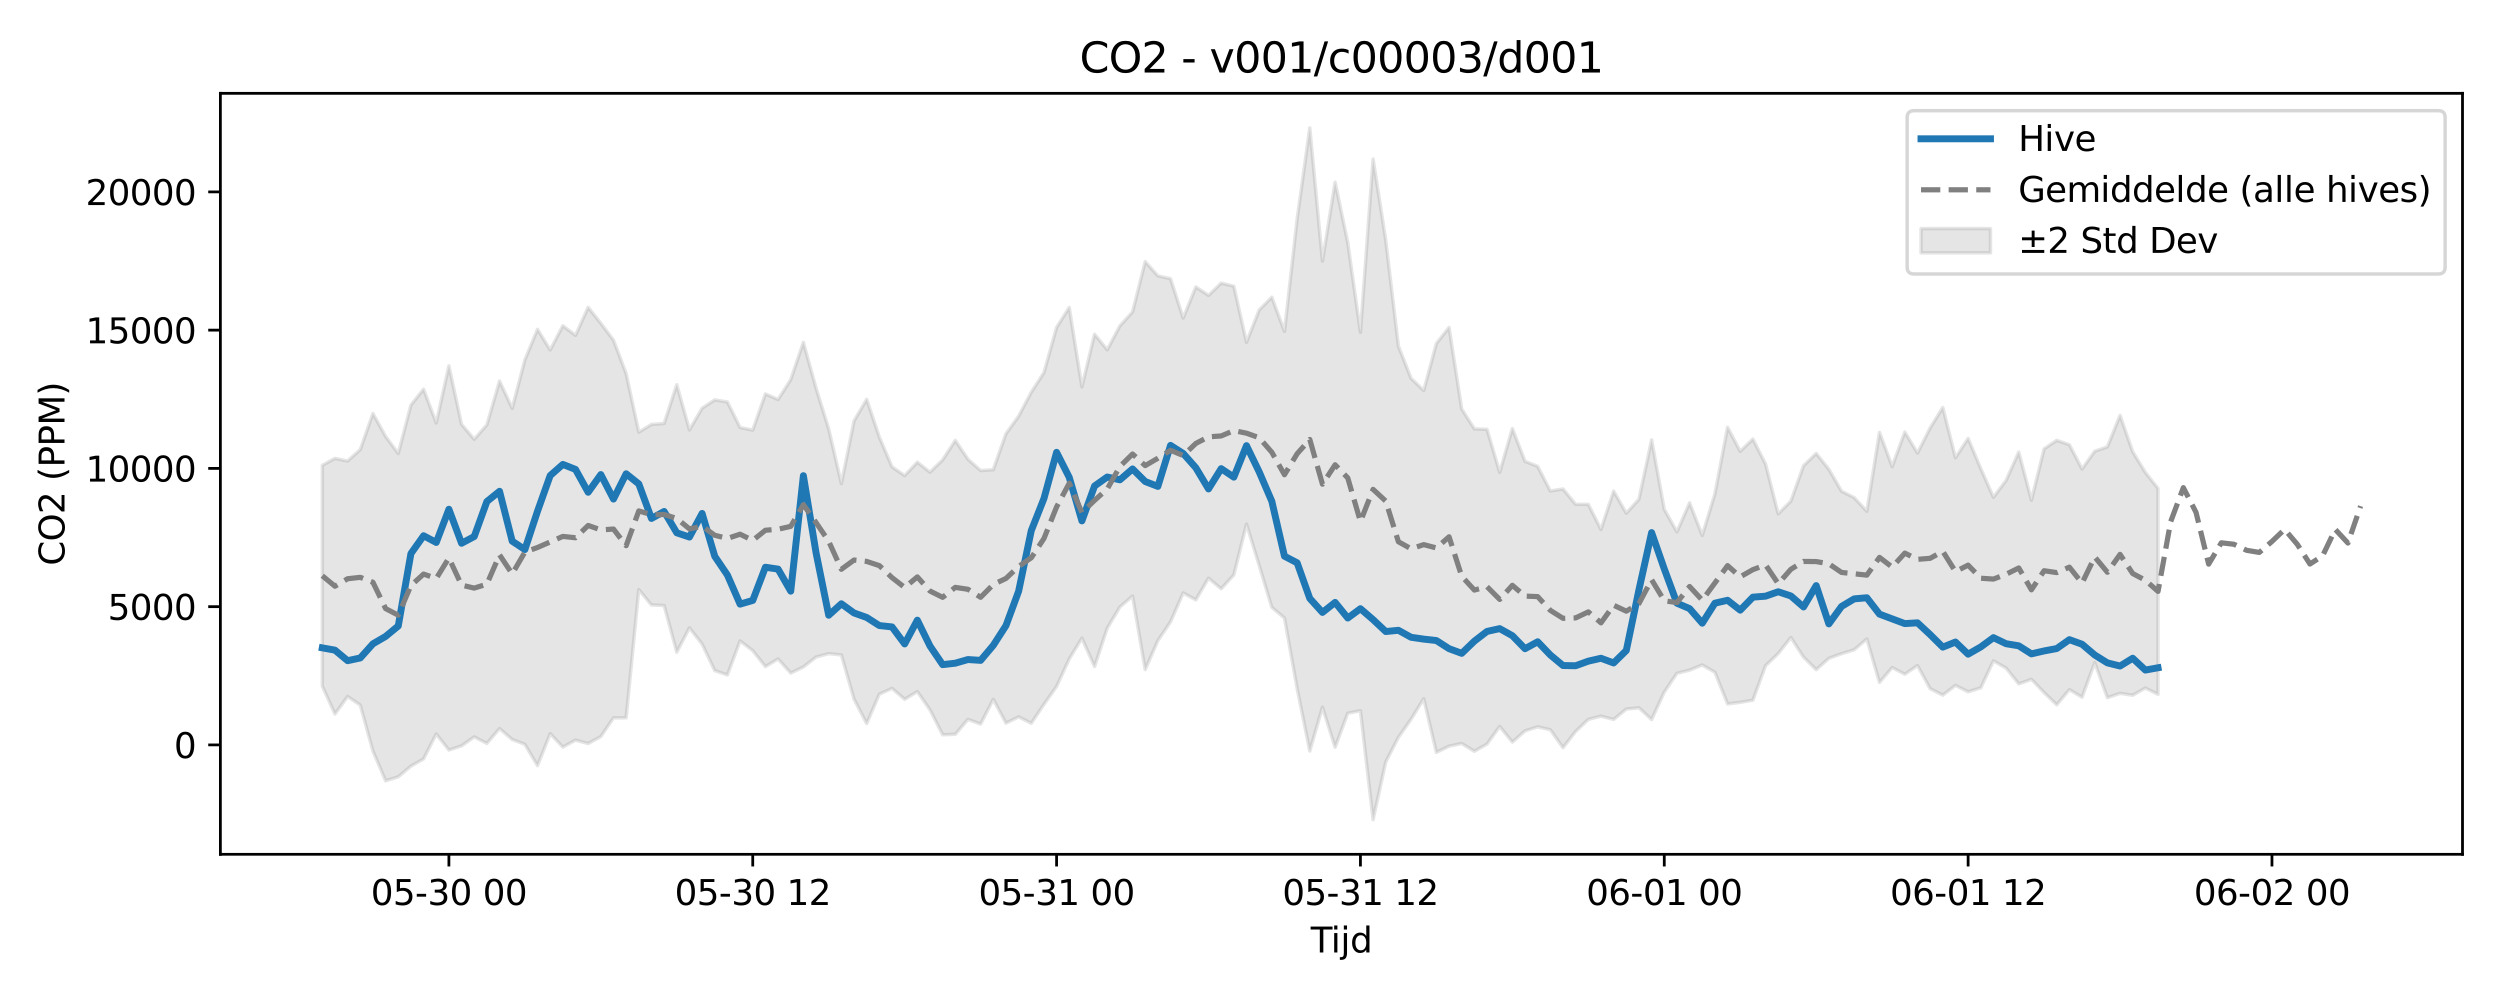 <?xml version="1.0" encoding="utf-8" standalone="no"?>
<!DOCTYPE svg PUBLIC "-//W3C//DTD SVG 1.1//EN"
  "http://www.w3.org/Graphics/SVG/1.1/DTD/svg11.dtd">
<svg xmlns:xlink="http://www.w3.org/1999/xlink" width="720pt" height="288pt" viewBox="0 0 720 288" xmlns="http://www.w3.org/2000/svg" version="1.1">
 <defs>
  <style type="text/css">*{stroke-linejoin: round; stroke-linecap: butt}</style>
 </defs>
 <g id="figure_1">
  <g id="patch_1">
   <path d="M 0 288 
L 720 288 
L 720 0 
L 0 0 
z
" style="fill: #ffffff"/>
  </g>
  <g id="axes_1">
   <g id="patch_2">
    <path d="M 63.47 246.04 
L 709.2 246.04 
L 709.2 26.88 
L 63.47 26.88 
z
" style="fill: #ffffff"/>
   </g>
   <g id="FillBetweenPolyCollection_1">
    <defs>
     <path id="m13bcfb261b" d="M 92.821 -153.999 
L 92.821 -90.38 
L 96.467 -82.367 
L 100.114 -87.41 
L 103.76 -84.939 
L 107.406 -71.693 
L 111.052 -63.141 
L 114.698 -64.275 
L 118.344 -67.36 
L 121.99 -69.436 
L 125.637 -76.611 
L 129.283 -71.987 
L 132.929 -73.183 
L 136.575 -75.78 
L 140.221 -73.886 
L 143.867 -78.175 
L 147.513 -75.025 
L 151.159 -73.644 
L 154.806 -67.498 
L 158.452 -76.706 
L 162.098 -72.837 
L 165.744 -74.846 
L 169.39 -73.859 
L 173.036 -75.872 
L 176.682 -81.246 
L 180.329 -81.267 
L 183.975 -118.189 
L 187.621 -113.771 
L 191.267 -113.6 
L 194.913 -100.159 
L 198.559 -107.176 
L 202.205 -102.512 
L 205.851 -94.858 
L 209.498 -93.627 
L 213.144 -103.417 
L 216.79 -100.609 
L 220.436 -96.029 
L 224.082 -98.224 
L 227.728 -94.155 
L 231.374 -95.912 
L 235.021 -98.771 
L 238.667 -99.751 
L 242.313 -99.376 
L 245.959 -86.657 
L 249.605 -79.624 
L 253.251 -88.085 
L 256.897 -89.747 
L 260.543 -86.605 
L 264.19 -88.816 
L 267.836 -83.571 
L 271.482 -76.383 
L 275.128 -76.519 
L 278.774 -80.82 
L 282.42 -79.477 
L 286.066 -86.599 
L 289.712 -79.742 
L 293.359 -81.551 
L 297.005 -79.695 
L 300.651 -85.127 
L 304.297 -90.304 
L 307.943 -98.219 
L 311.589 -104.205 
L 315.235 -96.044 
L 318.882 -107.08 
L 322.528 -113.195 
L 326.174 -116.335 
L 329.82 -95.151 
L 333.466 -103.497 
L 337.112 -108.905 
L 340.758 -117.235 
L 344.404 -115.233 
L 348.051 -121.488 
L 351.697 -118.427 
L 355.343 -122.42 
L 358.989 -137.067 
L 362.635 -125.183 
L 366.281 -113.085 
L 369.927 -110.001 
L 373.574 -89.713 
L 377.22 -71.7 
L 380.866 -84.316 
L 384.512 -72.768 
L 388.158 -82.601 
L 391.804 -83.304 
L 395.45 -51.922 
L 399.096 -68.562 
L 402.743 -75.65 
L 406.389 -80.87 
L 410.035 -86.763 
L 413.681 -71.301 
L 417.327 -73.111 
L 420.973 -73.869 
L 424.619 -71.629 
L 428.266 -73.724 
L 431.912 -78.782 
L 435.558 -74.279 
L 439.204 -77.502 
L 442.85 -78.667 
L 446.496 -77.838 
L 450.142 -72.668 
L 453.788 -77.336 
L 457.435 -80.811 
L 461.081 -81.745 
L 464.727 -80.799 
L 468.373 -83.781 
L 472.019 -84.152 
L 475.665 -80.753 
L 479.311 -88.667 
L 482.958 -94.09 
L 486.604 -94.985 
L 490.25 -96.492 
L 493.896 -94.39 
L 497.542 -85.267 
L 501.188 -85.727 
L 504.834 -86.34 
L 508.48 -96.282 
L 512.127 -99.778 
L 515.773 -104.398 
L 519.419 -98.752 
L 523.065 -95.131 
L 526.711 -98.405 
L 530.357 -99.74 
L 534.003 -100.87 
L 537.649 -103.971 
L 541.296 -91.457 
L 544.942 -95.737 
L 548.588 -93.824 
L 552.234 -96.32 
L 555.88 -89.676 
L 559.526 -87.791 
L 563.172 -90.602 
L 566.819 -88.768 
L 570.465 -89.904 
L 574.111 -97.682 
L 577.757 -95.595 
L 581.403 -91.046 
L 585.049 -92.357 
L 588.695 -88.549 
L 592.341 -85.011 
L 595.988 -89.403 
L 599.634 -87.203 
L 603.28 -97.173 
L 606.926 -87.071 
L 610.572 -88.318 
L 614.218 -87.76 
L 617.864 -89.848 
L 621.511 -88.032 
L 621.511 -147.326 
L 621.511 -147.326 
L 617.864 -151.925 
L 614.218 -157.899 
L 610.572 -168.36 
L 606.926 -159.303 
L 603.28 -158.035 
L 599.634 -152.917 
L 595.988 -159.908 
L 592.341 -161.177 
L 588.695 -158.709 
L 585.049 -143.911 
L 581.403 -157.805 
L 577.757 -149.636 
L 574.111 -144.768 
L 570.465 -153.038 
L 566.819 -161.717 
L 563.172 -156.164 
L 559.526 -170.634 
L 555.88 -164.734 
L 552.234 -157.496 
L 548.588 -163.586 
L 544.942 -153.614 
L 541.296 -163.489 
L 537.649 -140.756 
L 534.003 -144.681 
L 530.357 -146.538 
L 526.711 -152.852 
L 523.065 -157.408 
L 519.419 -153.861 
L 515.773 -143.687 
L 512.127 -140.007 
L 508.48 -154.355 
L 504.834 -161.549 
L 501.188 -158.014 
L 497.542 -164.933 
L 493.896 -145.781 
L 490.25 -133.8 
L 486.604 -143.188 
L 482.958 -134.823 
L 479.311 -141.303 
L 475.665 -161.325 
L 472.019 -144.22 
L 468.373 -140.188 
L 464.727 -146.579 
L 461.081 -135.495 
L 457.435 -142.749 
L 453.788 -142.751 
L 450.142 -147.178 
L 446.496 -146.598 
L 442.85 -153.692 
L 439.204 -155.138 
L 435.558 -164.575 
L 431.912 -151.958 
L 428.266 -164.339 
L 424.619 -164.493 
L 420.973 -170.208 
L 417.327 -193.689 
L 413.681 -189.083 
L 410.035 -175.531 
L 406.389 -179.03 
L 402.743 -188.304 
L 399.096 -218.811 
L 395.45 -242.199 
L 391.804 -192.287 
L 388.158 -218.107 
L 384.512 -235.524 
L 380.866 -212.795 
L 377.22 -251.158 
L 373.574 -224.921 
L 369.927 -192.546 
L 366.281 -202.408 
L 362.635 -198.702 
L 358.989 -189.408 
L 355.343 -205.574 
L 351.697 -206.46 
L 348.051 -202.915 
L 344.404 -205.356 
L 340.758 -196.381 
L 337.112 -207.728 
L 333.466 -208.551 
L 329.82 -212.655 
L 326.174 -198.155 
L 322.528 -194.141 
L 318.882 -187.254 
L 315.235 -191.743 
L 311.589 -176.579 
L 307.943 -199.451 
L 304.297 -193.696 
L 300.651 -180.675 
L 297.005 -175.017 
L 293.359 -168.133 
L 289.712 -163.066 
L 286.066 -152.728 
L 282.42 -152.481 
L 278.774 -155.745 
L 275.128 -161.154 
L 271.482 -155.549 
L 267.836 -152.002 
L 264.19 -154.885 
L 260.543 -151.012 
L 256.897 -153.552 
L 253.251 -162.116 
L 249.605 -172.989 
L 245.959 -166.77 
L 242.313 -148.71 
L 238.667 -164.48 
L 235.021 -176.213 
L 231.374 -189.406 
L 227.728 -178.653 
L 224.082 -172.926 
L 220.436 -174.547 
L 216.79 -164.127 
L 213.144 -164.88 
L 209.498 -172.238 
L 205.851 -172.831 
L 202.205 -170.418 
L 198.559 -164.184 
L 194.913 -177.209 
L 191.267 -166.044 
L 187.621 -165.766 
L 183.975 -163.523 
L 180.329 -180.419 
L 176.682 -190.023 
L 173.036 -194.892 
L 169.39 -199.475 
L 165.744 -191.406 
L 162.098 -194.183 
L 158.452 -187.211 
L 154.806 -193.154 
L 151.159 -184.334 
L 147.513 -170.399 
L 143.867 -178.251 
L 140.221 -165.634 
L 136.575 -161.48 
L 132.929 -165.787 
L 129.283 -182.633 
L 125.637 -166.181 
L 121.99 -175.899 
L 118.344 -171.351 
L 114.698 -157.384 
L 111.052 -162.318 
L 107.406 -168.92 
L 103.76 -158.513 
L 100.114 -155.232 
L 96.467 -155.971 
L 92.821 -153.999 
z
" style="stroke: #808080; stroke-opacity: 0.2"/>
    </defs>
    <g clip-path="url(#pc5b091da69)">
     <use xlink:href="#m13bcfb261b" x="0" y="288" style="fill: #808080; fill-opacity: 0.2; stroke: #808080; stroke-opacity: 0.2"/>
    </g>
   </g>
   <g id="matplotlib.axis_1">
    <g id="xtick_1">
     <g id="line2d_1">
      <defs>
       <path id="m20a33e9e47" d="M 0 0 
L 0 3.5 
" style="stroke: #000000; stroke-width: 0.8"/>
      </defs>
      <g>
       <use xlink:href="#m20a33e9e47" x="129.283" y="246.04" style="stroke: #000000; stroke-width: 0.8"/>
      </g>
     </g>
     <g id="text_1">
      <!-- 05-30 00 -->
      <g transform="translate(106.802 260.638) scale(0.1 -0.1)">
       <defs>
        <path id="DejaVuSans-30" d="M 2034 4250 
Q 1547 4250 1301 3770 
Q 1056 3291 1056 2328 
Q 1056 1369 1301 889 
Q 1547 409 2034 409 
Q 2525 409 2770 889 
Q 3016 1369 3016 2328 
Q 3016 3291 2770 3770 
Q 2525 4250 2034 4250 
z
M 2034 4750 
Q 2819 4750 3233 4129 
Q 3647 3509 3647 2328 
Q 3647 1150 3233 529 
Q 2819 -91 2034 -91 
Q 1250 -91 836 529 
Q 422 1150 422 2328 
Q 422 3509 836 4129 
Q 1250 4750 2034 4750 
z
" transform="scale(0.016)"/>
        <path id="DejaVuSans-35" d="M 691 4666 
L 3169 4666 
L 3169 4134 
L 1269 4134 
L 1269 2991 
Q 1406 3038 1543 3061 
Q 1681 3084 1819 3084 
Q 2600 3084 3056 2656 
Q 3513 2228 3513 1497 
Q 3513 744 3044 326 
Q 2575 -91 1722 -91 
Q 1428 -91 1123 -41 
Q 819 9 494 109 
L 494 744 
Q 775 591 1075 516 
Q 1375 441 1709 441 
Q 2250 441 2565 725 
Q 2881 1009 2881 1497 
Q 2881 1984 2565 2268 
Q 2250 2553 1709 2553 
Q 1456 2553 1204 2497 
Q 953 2441 691 2322 
L 691 4666 
z
" transform="scale(0.016)"/>
        <path id="DejaVuSans-2d" d="M 313 2009 
L 1997 2009 
L 1997 1497 
L 313 1497 
L 313 2009 
z
" transform="scale(0.016)"/>
        <path id="DejaVuSans-33" d="M 2597 2516 
Q 3050 2419 3304 2112 
Q 3559 1806 3559 1356 
Q 3559 666 3084 287 
Q 2609 -91 1734 -91 
Q 1441 -91 1130 -33 
Q 819 25 488 141 
L 488 750 
Q 750 597 1062 519 
Q 1375 441 1716 441 
Q 2309 441 2620 675 
Q 2931 909 2931 1356 
Q 2931 1769 2642 2001 
Q 2353 2234 1838 2234 
L 1294 2234 
L 1294 2753 
L 1863 2753 
Q 2328 2753 2575 2939 
Q 2822 3125 2822 3475 
Q 2822 3834 2567 4026 
Q 2313 4219 1838 4219 
Q 1578 4219 1281 4162 
Q 984 4106 628 3988 
L 628 4550 
Q 988 4650 1302 4700 
Q 1616 4750 1894 4750 
Q 2613 4750 3031 4423 
Q 3450 4097 3450 3541 
Q 3450 3153 3228 2886 
Q 3006 2619 2597 2516 
z
" transform="scale(0.016)"/>
        <path id="DejaVuSans-20" transform="scale(0.016)"/>
       </defs>
       <use xlink:href="#DejaVuSans-30"/>
       <use xlink:href="#DejaVuSans-35" transform="translate(63.623 0)"/>
       <use xlink:href="#DejaVuSans-2d" transform="translate(127.246 0)"/>
       <use xlink:href="#DejaVuSans-33" transform="translate(163.33 0)"/>
       <use xlink:href="#DejaVuSans-30" transform="translate(226.953 0)"/>
       <use xlink:href="#DejaVuSans-20" transform="translate(290.576 0)"/>
       <use xlink:href="#DejaVuSans-30" transform="translate(322.363 0)"/>
       <use xlink:href="#DejaVuSans-30" transform="translate(385.986 0)"/>
      </g>
     </g>
    </g>
    <g id="xtick_2">
     <g id="line2d_2">
      <g>
       <use xlink:href="#m20a33e9e47" x="216.79" y="246.04" style="stroke: #000000; stroke-width: 0.8"/>
      </g>
     </g>
     <g id="text_2">
      <!-- 05-30 12 -->
      <g transform="translate(194.309 260.638) scale(0.1 -0.1)">
       <defs>
        <path id="DejaVuSans-31" d="M 794 531 
L 1825 531 
L 1825 4091 
L 703 3866 
L 703 4441 
L 1819 4666 
L 2450 4666 
L 2450 531 
L 3481 531 
L 3481 0 
L 794 0 
L 794 531 
z
" transform="scale(0.016)"/>
        <path id="DejaVuSans-32" d="M 1228 531 
L 3431 531 
L 3431 0 
L 469 0 
L 469 531 
Q 828 903 1448 1529 
Q 2069 2156 2228 2338 
Q 2531 2678 2651 2914 
Q 2772 3150 2772 3378 
Q 2772 3750 2511 3984 
Q 2250 4219 1831 4219 
Q 1534 4219 1204 4116 
Q 875 4013 500 3803 
L 500 4441 
Q 881 4594 1212 4672 
Q 1544 4750 1819 4750 
Q 2544 4750 2975 4387 
Q 3406 4025 3406 3419 
Q 3406 3131 3298 2873 
Q 3191 2616 2906 2266 
Q 2828 2175 2409 1742 
Q 1991 1309 1228 531 
z
" transform="scale(0.016)"/>
       </defs>
       <use xlink:href="#DejaVuSans-30"/>
       <use xlink:href="#DejaVuSans-35" transform="translate(63.623 0)"/>
       <use xlink:href="#DejaVuSans-2d" transform="translate(127.246 0)"/>
       <use xlink:href="#DejaVuSans-33" transform="translate(163.33 0)"/>
       <use xlink:href="#DejaVuSans-30" transform="translate(226.953 0)"/>
       <use xlink:href="#DejaVuSans-20" transform="translate(290.576 0)"/>
       <use xlink:href="#DejaVuSans-31" transform="translate(322.363 0)"/>
       <use xlink:href="#DejaVuSans-32" transform="translate(385.986 0)"/>
      </g>
     </g>
    </g>
    <g id="xtick_3">
     <g id="line2d_3">
      <g>
       <use xlink:href="#m20a33e9e47" x="304.297" y="246.04" style="stroke: #000000; stroke-width: 0.8"/>
      </g>
     </g>
     <g id="text_3">
      <!-- 05-31 00 -->
      <g transform="translate(281.817 260.638) scale(0.1 -0.1)">
       <use xlink:href="#DejaVuSans-30"/>
       <use xlink:href="#DejaVuSans-35" transform="translate(63.623 0)"/>
       <use xlink:href="#DejaVuSans-2d" transform="translate(127.246 0)"/>
       <use xlink:href="#DejaVuSans-33" transform="translate(163.33 0)"/>
       <use xlink:href="#DejaVuSans-31" transform="translate(226.953 0)"/>
       <use xlink:href="#DejaVuSans-20" transform="translate(290.576 0)"/>
       <use xlink:href="#DejaVuSans-30" transform="translate(322.363 0)"/>
       <use xlink:href="#DejaVuSans-30" transform="translate(385.986 0)"/>
      </g>
     </g>
    </g>
    <g id="xtick_4">
     <g id="line2d_4">
      <g>
       <use xlink:href="#m20a33e9e47" x="391.804" y="246.04" style="stroke: #000000; stroke-width: 0.8"/>
      </g>
     </g>
     <g id="text_4">
      <!-- 05-31 12 -->
      <g transform="translate(369.324 260.638) scale(0.1 -0.1)">
       <use xlink:href="#DejaVuSans-30"/>
       <use xlink:href="#DejaVuSans-35" transform="translate(63.623 0)"/>
       <use xlink:href="#DejaVuSans-2d" transform="translate(127.246 0)"/>
       <use xlink:href="#DejaVuSans-33" transform="translate(163.33 0)"/>
       <use xlink:href="#DejaVuSans-31" transform="translate(226.953 0)"/>
       <use xlink:href="#DejaVuSans-20" transform="translate(290.576 0)"/>
       <use xlink:href="#DejaVuSans-31" transform="translate(322.363 0)"/>
       <use xlink:href="#DejaVuSans-32" transform="translate(385.986 0)"/>
      </g>
     </g>
    </g>
    <g id="xtick_5">
     <g id="line2d_5">
      <g>
       <use xlink:href="#m20a33e9e47" x="479.311" y="246.04" style="stroke: #000000; stroke-width: 0.8"/>
      </g>
     </g>
     <g id="text_5">
      <!-- 06-01 00 -->
      <g transform="translate(456.831 260.638) scale(0.1 -0.1)">
       <defs>
        <path id="DejaVuSans-36" d="M 2113 2584 
Q 1688 2584 1439 2293 
Q 1191 2003 1191 1497 
Q 1191 994 1439 701 
Q 1688 409 2113 409 
Q 2538 409 2786 701 
Q 3034 994 3034 1497 
Q 3034 2003 2786 2293 
Q 2538 2584 2113 2584 
z
M 3366 4563 
L 3366 3988 
Q 3128 4100 2886 4159 
Q 2644 4219 2406 4219 
Q 1781 4219 1451 3797 
Q 1122 3375 1075 2522 
Q 1259 2794 1537 2939 
Q 1816 3084 2150 3084 
Q 2853 3084 3261 2657 
Q 3669 2231 3669 1497 
Q 3669 778 3244 343 
Q 2819 -91 2113 -91 
Q 1303 -91 875 529 
Q 447 1150 447 2328 
Q 447 3434 972 4092 
Q 1497 4750 2381 4750 
Q 2619 4750 2861 4703 
Q 3103 4656 3366 4563 
z
" transform="scale(0.016)"/>
       </defs>
       <use xlink:href="#DejaVuSans-30"/>
       <use xlink:href="#DejaVuSans-36" transform="translate(63.623 0)"/>
       <use xlink:href="#DejaVuSans-2d" transform="translate(127.246 0)"/>
       <use xlink:href="#DejaVuSans-30" transform="translate(163.33 0)"/>
       <use xlink:href="#DejaVuSans-31" transform="translate(226.953 0)"/>
       <use xlink:href="#DejaVuSans-20" transform="translate(290.576 0)"/>
       <use xlink:href="#DejaVuSans-30" transform="translate(322.363 0)"/>
       <use xlink:href="#DejaVuSans-30" transform="translate(385.986 0)"/>
      </g>
     </g>
    </g>
    <g id="xtick_6">
     <g id="line2d_6">
      <g>
       <use xlink:href="#m20a33e9e47" x="566.819" y="246.04" style="stroke: #000000; stroke-width: 0.8"/>
      </g>
     </g>
     <g id="text_6">
      <!-- 06-01 12 -->
      <g transform="translate(544.338 260.638) scale(0.1 -0.1)">
       <use xlink:href="#DejaVuSans-30"/>
       <use xlink:href="#DejaVuSans-36" transform="translate(63.623 0)"/>
       <use xlink:href="#DejaVuSans-2d" transform="translate(127.246 0)"/>
       <use xlink:href="#DejaVuSans-30" transform="translate(163.33 0)"/>
       <use xlink:href="#DejaVuSans-31" transform="translate(226.953 0)"/>
       <use xlink:href="#DejaVuSans-20" transform="translate(290.576 0)"/>
       <use xlink:href="#DejaVuSans-31" transform="translate(322.363 0)"/>
       <use xlink:href="#DejaVuSans-32" transform="translate(385.986 0)"/>
      </g>
     </g>
    </g>
    <g id="xtick_7">
     <g id="line2d_7">
      <g>
       <use xlink:href="#m20a33e9e47" x="654.326" y="246.04" style="stroke: #000000; stroke-width: 0.8"/>
      </g>
     </g>
     <g id="text_7">
      <!-- 06-02 00 -->
      <g transform="translate(631.845 260.638) scale(0.1 -0.1)">
       <use xlink:href="#DejaVuSans-30"/>
       <use xlink:href="#DejaVuSans-36" transform="translate(63.623 0)"/>
       <use xlink:href="#DejaVuSans-2d" transform="translate(127.246 0)"/>
       <use xlink:href="#DejaVuSans-30" transform="translate(163.33 0)"/>
       <use xlink:href="#DejaVuSans-32" transform="translate(226.953 0)"/>
       <use xlink:href="#DejaVuSans-20" transform="translate(290.576 0)"/>
       <use xlink:href="#DejaVuSans-30" transform="translate(322.363 0)"/>
       <use xlink:href="#DejaVuSans-30" transform="translate(385.986 0)"/>
      </g>
     </g>
    </g>
    <g id="text_8">
     <!-- Tijd -->
     <g transform="translate(377.485 274.317) scale(0.1 -0.1)">
      <defs>
       <path id="DejaVuSans-54" d="M -19 4666 
L 3928 4666 
L 3928 4134 
L 2272 4134 
L 2272 0 
L 1638 0 
L 1638 4134 
L -19 4134 
L -19 4666 
z
" transform="scale(0.016)"/>
       <path id="DejaVuSans-69" d="M 603 3500 
L 1178 3500 
L 1178 0 
L 603 0 
L 603 3500 
z
M 603 4863 
L 1178 4863 
L 1178 4134 
L 603 4134 
L 603 4863 
z
" transform="scale(0.016)"/>
       <path id="DejaVuSans-6a" d="M 603 3500 
L 1178 3500 
L 1178 -63 
Q 1178 -731 923 -1031 
Q 669 -1331 103 -1331 
L -116 -1331 
L -116 -844 
L 38 -844 
Q 366 -844 484 -692 
Q 603 -541 603 -63 
L 603 3500 
z
M 603 4863 
L 1178 4863 
L 1178 4134 
L 603 4134 
L 603 4863 
z
" transform="scale(0.016)"/>
       <path id="DejaVuSans-64" d="M 2906 2969 
L 2906 4863 
L 3481 4863 
L 3481 0 
L 2906 0 
L 2906 525 
Q 2725 213 2448 61 
Q 2172 -91 1784 -91 
Q 1150 -91 751 415 
Q 353 922 353 1747 
Q 353 2572 751 3078 
Q 1150 3584 1784 3584 
Q 2172 3584 2448 3432 
Q 2725 3281 2906 2969 
z
M 947 1747 
Q 947 1113 1208 752 
Q 1469 391 1925 391 
Q 2381 391 2643 752 
Q 2906 1113 2906 1747 
Q 2906 2381 2643 2742 
Q 2381 3103 1925 3103 
Q 1469 3103 1208 2742 
Q 947 2381 947 1747 
z
" transform="scale(0.016)"/>
      </defs>
      <use xlink:href="#DejaVuSans-54"/>
      <use xlink:href="#DejaVuSans-69" transform="translate(57.959 0)"/>
      <use xlink:href="#DejaVuSans-6a" transform="translate(85.742 0)"/>
      <use xlink:href="#DejaVuSans-64" transform="translate(113.525 0)"/>
     </g>
    </g>
   </g>
   <g id="matplotlib.axis_2">
    <g id="ytick_1">
     <g id="line2d_8">
      <defs>
       <path id="madc893a3e7" d="M 0 0 
L -3.5 0 
" style="stroke: #000000; stroke-width: 0.8"/>
      </defs>
      <g>
       <use xlink:href="#madc893a3e7" x="63.47" y="214.532" style="stroke: #000000; stroke-width: 0.8"/>
      </g>
     </g>
     <g id="text_9">
      <!-- 0 -->
      <g transform="translate(50.108 218.331) scale(0.1 -0.1)">
       <use xlink:href="#DejaVuSans-30"/>
      </g>
     </g>
    </g>
    <g id="ytick_2">
     <g id="line2d_9">
      <g>
       <use xlink:href="#madc893a3e7" x="63.47" y="174.716" style="stroke: #000000; stroke-width: 0.8"/>
      </g>
     </g>
     <g id="text_10">
      <!-- 5000 -->
      <g transform="translate(31.02 178.515) scale(0.1 -0.1)">
       <use xlink:href="#DejaVuSans-35"/>
       <use xlink:href="#DejaVuSans-30" transform="translate(63.623 0)"/>
       <use xlink:href="#DejaVuSans-30" transform="translate(127.246 0)"/>
       <use xlink:href="#DejaVuSans-30" transform="translate(190.869 0)"/>
      </g>
     </g>
    </g>
    <g id="ytick_3">
     <g id="line2d_10">
      <g>
       <use xlink:href="#madc893a3e7" x="63.47" y="134.9" style="stroke: #000000; stroke-width: 0.8"/>
      </g>
     </g>
     <g id="text_11">
      <!-- 10000 -->
      <g transform="translate(24.657 138.699) scale(0.1 -0.1)">
       <use xlink:href="#DejaVuSans-31"/>
       <use xlink:href="#DejaVuSans-30" transform="translate(63.623 0)"/>
       <use xlink:href="#DejaVuSans-30" transform="translate(127.246 0)"/>
       <use xlink:href="#DejaVuSans-30" transform="translate(190.869 0)"/>
       <use xlink:href="#DejaVuSans-30" transform="translate(254.492 0)"/>
      </g>
     </g>
    </g>
    <g id="ytick_4">
     <g id="line2d_11">
      <g>
       <use xlink:href="#madc893a3e7" x="63.47" y="95.084" style="stroke: #000000; stroke-width: 0.8"/>
      </g>
     </g>
     <g id="text_12">
      <!-- 15000 -->
      <g transform="translate(24.657 98.883) scale(0.1 -0.1)">
       <use xlink:href="#DejaVuSans-31"/>
       <use xlink:href="#DejaVuSans-35" transform="translate(63.623 0)"/>
       <use xlink:href="#DejaVuSans-30" transform="translate(127.246 0)"/>
       <use xlink:href="#DejaVuSans-30" transform="translate(190.869 0)"/>
       <use xlink:href="#DejaVuSans-30" transform="translate(254.492 0)"/>
      </g>
     </g>
    </g>
    <g id="ytick_5">
     <g id="line2d_12">
      <g>
       <use xlink:href="#madc893a3e7" x="63.47" y="55.268" style="stroke: #000000; stroke-width: 0.8"/>
      </g>
     </g>
     <g id="text_13">
      <!-- 20000 -->
      <g transform="translate(24.657 59.067) scale(0.1 -0.1)">
       <use xlink:href="#DejaVuSans-32"/>
       <use xlink:href="#DejaVuSans-30" transform="translate(63.623 0)"/>
       <use xlink:href="#DejaVuSans-30" transform="translate(127.246 0)"/>
       <use xlink:href="#DejaVuSans-30" transform="translate(190.869 0)"/>
       <use xlink:href="#DejaVuSans-30" transform="translate(254.492 0)"/>
      </g>
     </g>
    </g>
    <g id="text_14">
     <!-- CO2 (PPM) -->
     <g transform="translate(18.578 162.903) rotate(-90) scale(0.1 -0.1)">
      <defs>
       <path id="DejaVuSans-43" d="M 4122 4306 
L 4122 3641 
Q 3803 3938 3442 4084 
Q 3081 4231 2675 4231 
Q 1875 4231 1450 3742 
Q 1025 3253 1025 2328 
Q 1025 1406 1450 917 
Q 1875 428 2675 428 
Q 3081 428 3442 575 
Q 3803 722 4122 1019 
L 4122 359 
Q 3791 134 3420 21 
Q 3050 -91 2638 -91 
Q 1578 -91 968 557 
Q 359 1206 359 2328 
Q 359 3453 968 4101 
Q 1578 4750 2638 4750 
Q 3056 4750 3426 4639 
Q 3797 4528 4122 4306 
z
" transform="scale(0.016)"/>
       <path id="DejaVuSans-4f" d="M 2522 4238 
Q 1834 4238 1429 3725 
Q 1025 3213 1025 2328 
Q 1025 1447 1429 934 
Q 1834 422 2522 422 
Q 3209 422 3611 934 
Q 4013 1447 4013 2328 
Q 4013 3213 3611 3725 
Q 3209 4238 2522 4238 
z
M 2522 4750 
Q 3503 4750 4090 4092 
Q 4678 3434 4678 2328 
Q 4678 1225 4090 567 
Q 3503 -91 2522 -91 
Q 1538 -91 948 565 
Q 359 1222 359 2328 
Q 359 3434 948 4092 
Q 1538 4750 2522 4750 
z
" transform="scale(0.016)"/>
       <path id="DejaVuSans-28" d="M 1984 4856 
Q 1566 4138 1362 3434 
Q 1159 2731 1159 2009 
Q 1159 1288 1364 580 
Q 1569 -128 1984 -844 
L 1484 -844 
Q 1016 -109 783 600 
Q 550 1309 550 2009 
Q 550 2706 781 3412 
Q 1013 4119 1484 4856 
L 1984 4856 
z
" transform="scale(0.016)"/>
       <path id="DejaVuSans-50" d="M 1259 4147 
L 1259 2394 
L 2053 2394 
Q 2494 2394 2734 2622 
Q 2975 2850 2975 3272 
Q 2975 3691 2734 3919 
Q 2494 4147 2053 4147 
L 1259 4147 
z
M 628 4666 
L 2053 4666 
Q 2838 4666 3239 4311 
Q 3641 3956 3641 3272 
Q 3641 2581 3239 2228 
Q 2838 1875 2053 1875 
L 1259 1875 
L 1259 0 
L 628 0 
L 628 4666 
z
" transform="scale(0.016)"/>
       <path id="DejaVuSans-4d" d="M 628 4666 
L 1569 4666 
L 2759 1491 
L 3956 4666 
L 4897 4666 
L 4897 0 
L 4281 0 
L 4281 4097 
L 3078 897 
L 2444 897 
L 1241 4097 
L 1241 0 
L 628 0 
L 628 4666 
z
" transform="scale(0.016)"/>
       <path id="DejaVuSans-29" d="M 513 4856 
L 1013 4856 
Q 1481 4119 1714 3412 
Q 1947 2706 1947 2009 
Q 1947 1309 1714 600 
Q 1481 -109 1013 -844 
L 513 -844 
Q 928 -128 1133 580 
Q 1338 1288 1338 2009 
Q 1338 2731 1133 3434 
Q 928 4138 513 4856 
z
" transform="scale(0.016)"/>
      </defs>
      <use xlink:href="#DejaVuSans-43"/>
      <use xlink:href="#DejaVuSans-4f" transform="translate(69.824 0)"/>
      <use xlink:href="#DejaVuSans-32" transform="translate(148.535 0)"/>
      <use xlink:href="#DejaVuSans-20" transform="translate(212.158 0)"/>
      <use xlink:href="#DejaVuSans-28" transform="translate(243.945 0)"/>
      <use xlink:href="#DejaVuSans-50" transform="translate(282.959 0)"/>
      <use xlink:href="#DejaVuSans-50" transform="translate(343.262 0)"/>
      <use xlink:href="#DejaVuSans-4d" transform="translate(403.564 0)"/>
      <use xlink:href="#DejaVuSans-29" transform="translate(489.844 0)"/>
     </g>
    </g>
   </g>
   <g id="line2d_13">
    <path d="M 92.821 186.585 
L 96.467 187.244 
L 100.114 190.278 
L 103.76 189.49 
L 107.406 185.418 
L 111.052 183.295 
L 114.698 180.285 
L 118.344 159.434 
L 121.99 154.293 
L 125.637 156.225 
L 129.283 146.669 
L 132.929 156.459 
L 136.575 154.526 
L 140.221 144.44 
L 143.867 141.493 
L 147.513 155.851 
L 151.159 158.272 
L 154.806 147.224 
L 158.452 136.965 
L 162.098 133.75 
L 165.744 135.186 
L 169.39 141.769 
L 173.036 136.678 
L 176.682 143.726 
L 180.329 136.458 
L 183.975 139.367 
L 187.621 149.311 
L 191.267 147.304 
L 194.913 153.451 
L 198.559 154.672 
L 202.205 147.874 
L 205.851 160.215 
L 209.498 165.614 
L 213.144 173.994 
L 216.79 172.921 
L 220.436 163.363 
L 224.082 163.902 
L 227.728 170.254 
L 231.374 136.999 
L 235.021 159.203 
L 238.667 177.19 
L 242.313 173.888 
L 245.959 176.537 
L 249.605 177.832 
L 253.251 180.165 
L 256.897 180.553 
L 260.543 185.453 
L 264.19 178.612 
L 267.836 186.047 
L 271.482 191.42 
L 275.128 190.998 
L 278.774 189.944 
L 282.42 190.188 
L 286.066 185.861 
L 289.712 180.186 
L 293.359 170.291 
L 297.005 152.828 
L 300.651 143.59 
L 304.297 130.271 
L 307.943 137.475 
L 311.589 150.011 
L 315.235 139.97 
L 318.882 137.379 
L 322.528 138.191 
L 326.174 135.056 
L 329.82 138.68 
L 333.466 140.081 
L 337.112 128.274 
L 340.758 130.594 
L 344.404 134.725 
L 348.051 140.814 
L 351.697 134.971 
L 355.343 137.416 
L 358.989 128.349 
L 362.635 135.874 
L 366.281 144.363 
L 369.927 160.183 
L 373.574 162.089 
L 377.22 172.348 
L 380.866 176.375 
L 384.512 173.495 
L 388.158 177.991 
L 391.804 175.305 
L 395.45 178.45 
L 399.096 181.88 
L 402.743 181.524 
L 406.389 183.539 
L 410.035 184.067 
L 413.681 184.473 
L 417.327 186.817 
L 420.973 188.163 
L 424.619 184.648 
L 428.266 181.843 
L 431.912 181.044 
L 435.558 183.08 
L 439.204 186.828 
L 442.85 184.832 
L 446.496 188.641 
L 450.142 191.672 
L 453.788 191.736 
L 457.435 190.411 
L 461.081 189.579 
L 464.727 190.931 
L 468.373 187.34 
L 472.019 169.853 
L 475.665 153.393 
L 479.311 163.843 
L 482.958 173.72 
L 486.604 175.281 
L 490.25 179.475 
L 493.896 173.715 
L 497.542 172.879 
L 501.188 175.727 
L 504.834 171.979 
L 508.48 171.7 
L 512.127 170.424 
L 515.773 171.637 
L 519.419 174.803 
L 523.065 168.656 
L 526.711 179.679 
L 530.357 174.657 
L 534.003 172.475 
L 537.649 172.157 
L 541.296 176.871 
L 548.588 179.597 
L 552.234 179.372 
L 555.88 182.759 
L 559.526 186.374 
L 563.172 184.909 
L 566.819 188.404 
L 570.465 186.313 
L 574.111 183.642 
L 577.757 185.394 
L 581.403 185.992 
L 585.049 188.314 
L 588.695 187.47 
L 592.341 186.784 
L 595.988 184.221 
L 599.634 185.542 
L 603.28 188.633 
L 606.926 190.91 
L 610.572 191.818 
L 614.218 189.575 
L 617.864 192.978 
L 621.511 192.318 
L 621.511 192.318 
" clip-path="url(#pc5b091da69)" style="fill: none; stroke: #1f77b4; stroke-width: 2; stroke-linecap: square"/>
   </g>
   <g id="line2d_14">
    <path d="M 92.821 165.81 
L 96.467 168.831 
L 100.114 166.679 
L 103.76 166.274 
L 107.406 167.694 
L 111.052 175.27 
L 114.698 177.171 
L 118.344 168.645 
L 121.99 165.332 
L 125.637 166.604 
L 129.283 160.69 
L 132.929 168.515 
L 136.575 169.37 
L 140.221 168.24 
L 143.867 159.787 
L 147.513 165.288 
L 151.159 159.011 
L 154.806 157.674 
L 162.098 154.49 
L 165.744 154.874 
L 169.39 151.333 
L 173.036 152.618 
L 176.682 152.365 
L 180.329 157.157 
L 183.975 147.144 
L 187.621 148.232 
L 191.267 148.178 
L 194.913 149.316 
L 198.559 152.32 
L 202.205 151.535 
L 205.851 154.156 
L 209.498 155.068 
L 213.144 153.852 
L 216.79 155.632 
L 220.436 152.712 
L 224.082 152.425 
L 227.728 151.596 
L 231.374 145.341 
L 235.021 150.508 
L 238.667 155.884 
L 242.313 163.957 
L 245.959 161.287 
L 249.605 161.694 
L 253.251 162.899 
L 256.897 166.351 
L 260.543 169.192 
L 264.19 166.15 
L 267.836 170.213 
L 271.482 172.034 
L 275.128 169.163 
L 278.774 169.717 
L 282.42 172.021 
L 286.066 168.336 
L 289.712 166.596 
L 293.359 163.158 
L 297.005 160.644 
L 300.651 155.099 
L 304.297 146 
L 307.943 139.165 
L 311.589 147.608 
L 315.235 144.107 
L 318.882 140.833 
L 322.528 134.332 
L 326.174 130.755 
L 329.82 134.097 
L 333.466 131.976 
L 337.112 129.683 
L 340.758 131.192 
L 344.404 127.706 
L 348.051 125.799 
L 351.697 125.557 
L 355.343 124.003 
L 358.989 124.762 
L 362.635 126.058 
L 366.281 130.253 
L 369.927 136.726 
L 373.574 130.683 
L 377.22 126.571 
L 380.866 139.445 
L 384.512 133.854 
L 388.158 137.646 
L 391.804 150.205 
L 395.45 140.94 
L 399.096 144.313 
L 402.743 156.023 
L 406.389 158.05 
L 410.035 156.853 
L 413.681 157.808 
L 417.327 154.6 
L 420.973 165.962 
L 424.619 169.939 
L 428.266 168.968 
L 431.912 172.63 
L 435.558 168.573 
L 439.204 171.68 
L 442.85 171.82 
L 446.496 175.782 
L 450.142 178.077 
L 453.788 177.956 
L 457.435 176.22 
L 461.081 179.38 
L 464.727 174.311 
L 468.373 176.016 
L 472.019 173.814 
L 475.665 166.961 
L 479.311 173.015 
L 482.958 173.543 
L 486.604 168.914 
L 490.25 172.854 
L 497.542 162.9 
L 501.188 166.13 
L 504.834 164.055 
L 508.48 162.682 
L 512.127 168.107 
L 515.773 163.957 
L 519.419 161.693 
L 523.065 161.731 
L 526.711 162.371 
L 530.357 164.861 
L 537.649 165.636 
L 541.296 160.527 
L 544.942 163.325 
L 548.588 159.295 
L 552.234 161.092 
L 555.88 160.795 
L 559.526 158.787 
L 563.172 164.617 
L 566.819 162.757 
L 570.465 166.529 
L 574.111 166.775 
L 577.757 165.385 
L 581.403 163.575 
L 585.049 169.866 
L 588.695 164.371 
L 592.341 164.906 
L 595.988 163.344 
L 599.634 167.94 
L 603.28 160.396 
L 606.926 164.813 
L 610.572 159.661 
L 614.218 165.17 
L 617.864 167.113 
L 621.511 170.321 
L 625.157 150.234 
L 628.803 140.45 
L 632.449 147.545 
L 636.095 162.466 
L 639.741 156.331 
L 643.387 156.748 
L 647.033 158.492 
L 650.68 159.097 
L 654.326 155.936 
L 657.972 152.456 
L 661.618 156.764 
L 665.264 162.436 
L 668.91 160.082 
L 672.556 152.467 
L 676.203 156.396 
L 679.849 145.759 
L 679.849 145.759 
" clip-path="url(#pc5b091da69)" style="fill: none; stroke-dasharray: 5.55,2.4; stroke-dashoffset: 0; stroke: #808080; stroke-width: 1.5"/>
   </g>
   <g id="patch_3">
    <path d="M 63.47 246.04 
L 63.47 26.88 
" style="fill: none; stroke: #000000; stroke-width: 0.8; stroke-linejoin: miter; stroke-linecap: square"/>
   </g>
   <g id="patch_4">
    <path d="M 709.2 246.04 
L 709.2 26.88 
" style="fill: none; stroke: #000000; stroke-width: 0.8; stroke-linejoin: miter; stroke-linecap: square"/>
   </g>
   <g id="patch_5">
    <path d="M 63.47 246.04 
L 709.2 246.04 
" style="fill: none; stroke: #000000; stroke-width: 0.8; stroke-linejoin: miter; stroke-linecap: square"/>
   </g>
   <g id="patch_6">
    <path d="M 63.47 26.88 
L 709.2 26.88 
" style="fill: none; stroke: #000000; stroke-width: 0.8; stroke-linejoin: miter; stroke-linecap: square"/>
   </g>
   <g id="text_15">
    <!-- CO2 - v001/c00003/d001 -->
    <g transform="translate(310.932 20.88) scale(0.12 -0.12)">
     <defs>
      <path id="DejaVuSans-76" d="M 191 3500 
L 800 3500 
L 1894 563 
L 2988 3500 
L 3597 3500 
L 2284 0 
L 1503 0 
L 191 3500 
z
" transform="scale(0.016)"/>
      <path id="DejaVuSans-2f" d="M 1625 4666 
L 2156 4666 
L 531 -594 
L 0 -594 
L 1625 4666 
z
" transform="scale(0.016)"/>
      <path id="DejaVuSans-63" d="M 3122 3366 
L 3122 2828 
Q 2878 2963 2633 3030 
Q 2388 3097 2138 3097 
Q 1578 3097 1268 2742 
Q 959 2388 959 1747 
Q 959 1106 1268 751 
Q 1578 397 2138 397 
Q 2388 397 2633 464 
Q 2878 531 3122 666 
L 3122 134 
Q 2881 22 2623 -34 
Q 2366 -91 2075 -91 
Q 1284 -91 818 406 
Q 353 903 353 1747 
Q 353 2603 823 3093 
Q 1294 3584 2113 3584 
Q 2378 3584 2631 3529 
Q 2884 3475 3122 3366 
z
" transform="scale(0.016)"/>
     </defs>
     <use xlink:href="#DejaVuSans-43"/>
     <use xlink:href="#DejaVuSans-4f" transform="translate(69.824 0)"/>
     <use xlink:href="#DejaVuSans-32" transform="translate(148.535 0)"/>
     <use xlink:href="#DejaVuSans-20" transform="translate(212.158 0)"/>
     <use xlink:href="#DejaVuSans-2d" transform="translate(243.945 0)"/>
     <use xlink:href="#DejaVuSans-20" transform="translate(280.029 0)"/>
     <use xlink:href="#DejaVuSans-76" transform="translate(311.816 0)"/>
     <use xlink:href="#DejaVuSans-30" transform="translate(370.996 0)"/>
     <use xlink:href="#DejaVuSans-30" transform="translate(434.619 0)"/>
     <use xlink:href="#DejaVuSans-31" transform="translate(498.242 0)"/>
     <use xlink:href="#DejaVuSans-2f" transform="translate(561.865 0)"/>
     <use xlink:href="#DejaVuSans-63" transform="translate(595.557 0)"/>
     <use xlink:href="#DejaVuSans-30" transform="translate(650.537 0)"/>
     <use xlink:href="#DejaVuSans-30" transform="translate(714.16 0)"/>
     <use xlink:href="#DejaVuSans-30" transform="translate(777.783 0)"/>
     <use xlink:href="#DejaVuSans-30" transform="translate(841.406 0)"/>
     <use xlink:href="#DejaVuSans-33" transform="translate(905.029 0)"/>
     <use xlink:href="#DejaVuSans-2f" transform="translate(968.652 0)"/>
     <use xlink:href="#DejaVuSans-64" transform="translate(1002.344 0)"/>
     <use xlink:href="#DejaVuSans-30" transform="translate(1065.82 0)"/>
     <use xlink:href="#DejaVuSans-30" transform="translate(1129.443 0)"/>
     <use xlink:href="#DejaVuSans-31" transform="translate(1193.066 0)"/>
    </g>
   </g>
   <g id="legend_1">
    <g id="patch_7">
     <path d="M 551.256 78.914 
L 702.2 78.914 
Q 704.2 78.914 704.2 76.914 
L 704.2 33.88 
Q 704.2 31.88 702.2 31.88 
L 551.256 31.88 
Q 549.256 31.88 549.256 33.88 
L 549.256 76.914 
Q 549.256 78.914 551.256 78.914 
z
" style="fill: #ffffff; opacity: 0.8; stroke: #cccccc; stroke-linejoin: miter"/>
    </g>
    <g id="line2d_15">
     <path d="M 553.256 39.978 
L 563.256 39.978 
L 573.256 39.978 
" style="fill: none; stroke: #1f77b4; stroke-width: 2; stroke-linecap: square"/>
    </g>
    <g id="text_16">
     <!-- Hive -->
     <g transform="translate(581.256 43.478) scale(0.1 -0.1)">
      <defs>
       <path id="DejaVuSans-48" d="M 628 4666 
L 1259 4666 
L 1259 2753 
L 3553 2753 
L 3553 4666 
L 4184 4666 
L 4184 0 
L 3553 0 
L 3553 2222 
L 1259 2222 
L 1259 0 
L 628 0 
L 628 4666 
z
" transform="scale(0.016)"/>
       <path id="DejaVuSans-65" d="M 3597 1894 
L 3597 1613 
L 953 1613 
Q 991 1019 1311 708 
Q 1631 397 2203 397 
Q 2534 397 2845 478 
Q 3156 559 3463 722 
L 3463 178 
Q 3153 47 2828 -22 
Q 2503 -91 2169 -91 
Q 1331 -91 842 396 
Q 353 884 353 1716 
Q 353 2575 817 3079 
Q 1281 3584 2069 3584 
Q 2775 3584 3186 3129 
Q 3597 2675 3597 1894 
z
M 3022 2063 
Q 3016 2534 2758 2815 
Q 2500 3097 2075 3097 
Q 1594 3097 1305 2825 
Q 1016 2553 972 2059 
L 3022 2063 
z
" transform="scale(0.016)"/>
      </defs>
      <use xlink:href="#DejaVuSans-48"/>
      <use xlink:href="#DejaVuSans-69" transform="translate(75.195 0)"/>
      <use xlink:href="#DejaVuSans-76" transform="translate(102.979 0)"/>
      <use xlink:href="#DejaVuSans-65" transform="translate(162.158 0)"/>
     </g>
    </g>
    <g id="line2d_16">
     <path d="M 553.256 54.657 
L 563.256 54.657 
L 573.256 54.657 
" style="fill: none; stroke-dasharray: 5.55,2.4; stroke-dashoffset: 0; stroke: #808080; stroke-width: 1.5"/>
    </g>
    <g id="text_17">
     <!-- Gemiddelde (alle hives) -->
     <g transform="translate(581.256 58.157) scale(0.1 -0.1)">
      <defs>
       <path id="DejaVuSans-47" d="M 3809 666 
L 3809 1919 
L 2778 1919 
L 2778 2438 
L 4434 2438 
L 4434 434 
Q 4069 175 3628 42 
Q 3188 -91 2688 -91 
Q 1594 -91 976 548 
Q 359 1188 359 2328 
Q 359 3472 976 4111 
Q 1594 4750 2688 4750 
Q 3144 4750 3555 4637 
Q 3966 4525 4313 4306 
L 4313 3634 
Q 3963 3931 3569 4081 
Q 3175 4231 2741 4231 
Q 1884 4231 1454 3753 
Q 1025 3275 1025 2328 
Q 1025 1384 1454 906 
Q 1884 428 2741 428 
Q 3075 428 3337 486 
Q 3600 544 3809 666 
z
" transform="scale(0.016)"/>
       <path id="DejaVuSans-6d" d="M 3328 2828 
Q 3544 3216 3844 3400 
Q 4144 3584 4550 3584 
Q 5097 3584 5394 3201 
Q 5691 2819 5691 2113 
L 5691 0 
L 5113 0 
L 5113 2094 
Q 5113 2597 4934 2840 
Q 4756 3084 4391 3084 
Q 3944 3084 3684 2787 
Q 3425 2491 3425 1978 
L 3425 0 
L 2847 0 
L 2847 2094 
Q 2847 2600 2669 2842 
Q 2491 3084 2119 3084 
Q 1678 3084 1418 2786 
Q 1159 2488 1159 1978 
L 1159 0 
L 581 0 
L 581 3500 
L 1159 3500 
L 1159 2956 
Q 1356 3278 1631 3431 
Q 1906 3584 2284 3584 
Q 2666 3584 2933 3390 
Q 3200 3197 3328 2828 
z
" transform="scale(0.016)"/>
       <path id="DejaVuSans-6c" d="M 603 4863 
L 1178 4863 
L 1178 0 
L 603 0 
L 603 4863 
z
" transform="scale(0.016)"/>
       <path id="DejaVuSans-61" d="M 2194 1759 
Q 1497 1759 1228 1600 
Q 959 1441 959 1056 
Q 959 750 1161 570 
Q 1363 391 1709 391 
Q 2188 391 2477 730 
Q 2766 1069 2766 1631 
L 2766 1759 
L 2194 1759 
z
M 3341 1997 
L 3341 0 
L 2766 0 
L 2766 531 
Q 2569 213 2275 61 
Q 1981 -91 1556 -91 
Q 1019 -91 701 211 
Q 384 513 384 1019 
Q 384 1609 779 1909 
Q 1175 2209 1959 2209 
L 2766 2209 
L 2766 2266 
Q 2766 2663 2505 2880 
Q 2244 3097 1772 3097 
Q 1472 3097 1187 3025 
Q 903 2953 641 2809 
L 641 3341 
Q 956 3463 1253 3523 
Q 1550 3584 1831 3584 
Q 2591 3584 2966 3190 
Q 3341 2797 3341 1997 
z
" transform="scale(0.016)"/>
       <path id="DejaVuSans-68" d="M 3513 2113 
L 3513 0 
L 2938 0 
L 2938 2094 
Q 2938 2591 2744 2837 
Q 2550 3084 2163 3084 
Q 1697 3084 1428 2787 
Q 1159 2491 1159 1978 
L 1159 0 
L 581 0 
L 581 4863 
L 1159 4863 
L 1159 2956 
Q 1366 3272 1645 3428 
Q 1925 3584 2291 3584 
Q 2894 3584 3203 3211 
Q 3513 2838 3513 2113 
z
" transform="scale(0.016)"/>
       <path id="DejaVuSans-73" d="M 2834 3397 
L 2834 2853 
Q 2591 2978 2328 3040 
Q 2066 3103 1784 3103 
Q 1356 3103 1142 2972 
Q 928 2841 928 2578 
Q 928 2378 1081 2264 
Q 1234 2150 1697 2047 
L 1894 2003 
Q 2506 1872 2764 1633 
Q 3022 1394 3022 966 
Q 3022 478 2636 193 
Q 2250 -91 1575 -91 
Q 1294 -91 989 -36 
Q 684 19 347 128 
L 347 722 
Q 666 556 975 473 
Q 1284 391 1588 391 
Q 1994 391 2212 530 
Q 2431 669 2431 922 
Q 2431 1156 2273 1281 
Q 2116 1406 1581 1522 
L 1381 1569 
Q 847 1681 609 1914 
Q 372 2147 372 2553 
Q 372 3047 722 3315 
Q 1072 3584 1716 3584 
Q 2034 3584 2315 3537 
Q 2597 3491 2834 3397 
z
" transform="scale(0.016)"/>
      </defs>
      <use xlink:href="#DejaVuSans-47"/>
      <use xlink:href="#DejaVuSans-65" transform="translate(77.49 0)"/>
      <use xlink:href="#DejaVuSans-6d" transform="translate(139.014 0)"/>
      <use xlink:href="#DejaVuSans-69" transform="translate(236.426 0)"/>
      <use xlink:href="#DejaVuSans-64" transform="translate(264.209 0)"/>
      <use xlink:href="#DejaVuSans-64" transform="translate(327.686 0)"/>
      <use xlink:href="#DejaVuSans-65" transform="translate(391.162 0)"/>
      <use xlink:href="#DejaVuSans-6c" transform="translate(452.686 0)"/>
      <use xlink:href="#DejaVuSans-64" transform="translate(480.469 0)"/>
      <use xlink:href="#DejaVuSans-65" transform="translate(543.945 0)"/>
      <use xlink:href="#DejaVuSans-20" transform="translate(605.469 0)"/>
      <use xlink:href="#DejaVuSans-28" transform="translate(637.256 0)"/>
      <use xlink:href="#DejaVuSans-61" transform="translate(676.27 0)"/>
      <use xlink:href="#DejaVuSans-6c" transform="translate(737.549 0)"/>
      <use xlink:href="#DejaVuSans-6c" transform="translate(765.332 0)"/>
      <use xlink:href="#DejaVuSans-65" transform="translate(793.115 0)"/>
      <use xlink:href="#DejaVuSans-20" transform="translate(854.639 0)"/>
      <use xlink:href="#DejaVuSans-68" transform="translate(886.426 0)"/>
      <use xlink:href="#DejaVuSans-69" transform="translate(949.805 0)"/>
      <use xlink:href="#DejaVuSans-76" transform="translate(977.588 0)"/>
      <use xlink:href="#DejaVuSans-65" transform="translate(1036.768 0)"/>
      <use xlink:href="#DejaVuSans-73" transform="translate(1098.291 0)"/>
      <use xlink:href="#DejaVuSans-29" transform="translate(1150.391 0)"/>
     </g>
    </g>
    <g id="patch_8">
     <path d="M 553.256 72.835 
L 573.256 72.835 
L 573.256 65.835 
L 553.256 65.835 
z
" style="fill: #808080; fill-opacity: 0.2; stroke: #808080; stroke-opacity: 0.2; stroke-linejoin: miter"/>
    </g>
    <g id="text_18">
     <!-- ±2 Std Dev -->
     <g transform="translate(581.256 72.835) scale(0.1 -0.1)">
      <defs>
       <path id="DejaVuSans-b1" d="M 2944 4013 
L 2944 2803 
L 4684 2803 
L 4684 2272 
L 2944 2272 
L 2944 1063 
L 2419 1063 
L 2419 2272 
L 678 2272 
L 678 2803 
L 2419 2803 
L 2419 4013 
L 2944 4013 
z
M 678 531 
L 4684 531 
L 4684 0 
L 678 0 
L 678 531 
z
" transform="scale(0.016)"/>
       <path id="DejaVuSans-53" d="M 3425 4513 
L 3425 3897 
Q 3066 4069 2747 4153 
Q 2428 4238 2131 4238 
Q 1616 4238 1336 4038 
Q 1056 3838 1056 3469 
Q 1056 3159 1242 3001 
Q 1428 2844 1947 2747 
L 2328 2669 
Q 3034 2534 3370 2195 
Q 3706 1856 3706 1288 
Q 3706 609 3251 259 
Q 2797 -91 1919 -91 
Q 1588 -91 1214 -16 
Q 841 59 441 206 
L 441 856 
Q 825 641 1194 531 
Q 1563 422 1919 422 
Q 2459 422 2753 634 
Q 3047 847 3047 1241 
Q 3047 1584 2836 1778 
Q 2625 1972 2144 2069 
L 1759 2144 
Q 1053 2284 737 2584 
Q 422 2884 422 3419 
Q 422 4038 858 4394 
Q 1294 4750 2059 4750 
Q 2388 4750 2728 4690 
Q 3069 4631 3425 4513 
z
" transform="scale(0.016)"/>
       <path id="DejaVuSans-74" d="M 1172 4494 
L 1172 3500 
L 2356 3500 
L 2356 3053 
L 1172 3053 
L 1172 1153 
Q 1172 725 1289 603 
Q 1406 481 1766 481 
L 2356 481 
L 2356 0 
L 1766 0 
Q 1100 0 847 248 
Q 594 497 594 1153 
L 594 3053 
L 172 3053 
L 172 3500 
L 594 3500 
L 594 4494 
L 1172 4494 
z
" transform="scale(0.016)"/>
       <path id="DejaVuSans-44" d="M 1259 4147 
L 1259 519 
L 2022 519 
Q 2988 519 3436 956 
Q 3884 1394 3884 2338 
Q 3884 3275 3436 3711 
Q 2988 4147 2022 4147 
L 1259 4147 
z
M 628 4666 
L 1925 4666 
Q 3281 4666 3915 4102 
Q 4550 3538 4550 2338 
Q 4550 1131 3912 565 
Q 3275 0 1925 0 
L 628 0 
L 628 4666 
z
" transform="scale(0.016)"/>
      </defs>
      <use xlink:href="#DejaVuSans-b1"/>
      <use xlink:href="#DejaVuSans-32" transform="translate(83.789 0)"/>
      <use xlink:href="#DejaVuSans-20" transform="translate(147.412 0)"/>
      <use xlink:href="#DejaVuSans-53" transform="translate(179.199 0)"/>
      <use xlink:href="#DejaVuSans-74" transform="translate(242.676 0)"/>
      <use xlink:href="#DejaVuSans-64" transform="translate(281.885 0)"/>
      <use xlink:href="#DejaVuSans-20" transform="translate(345.361 0)"/>
      <use xlink:href="#DejaVuSans-44" transform="translate(377.148 0)"/>
      <use xlink:href="#DejaVuSans-65" transform="translate(454.15 0)"/>
      <use xlink:href="#DejaVuSans-76" transform="translate(515.674 0)"/>
     </g>
    </g>
   </g>
  </g>
 </g>
 <defs>
  <clipPath id="pc5b091da69">
   <rect x="63.47" y="26.88" width="645.73" height="219.16"/>
  </clipPath>
 </defs>
</svg>
